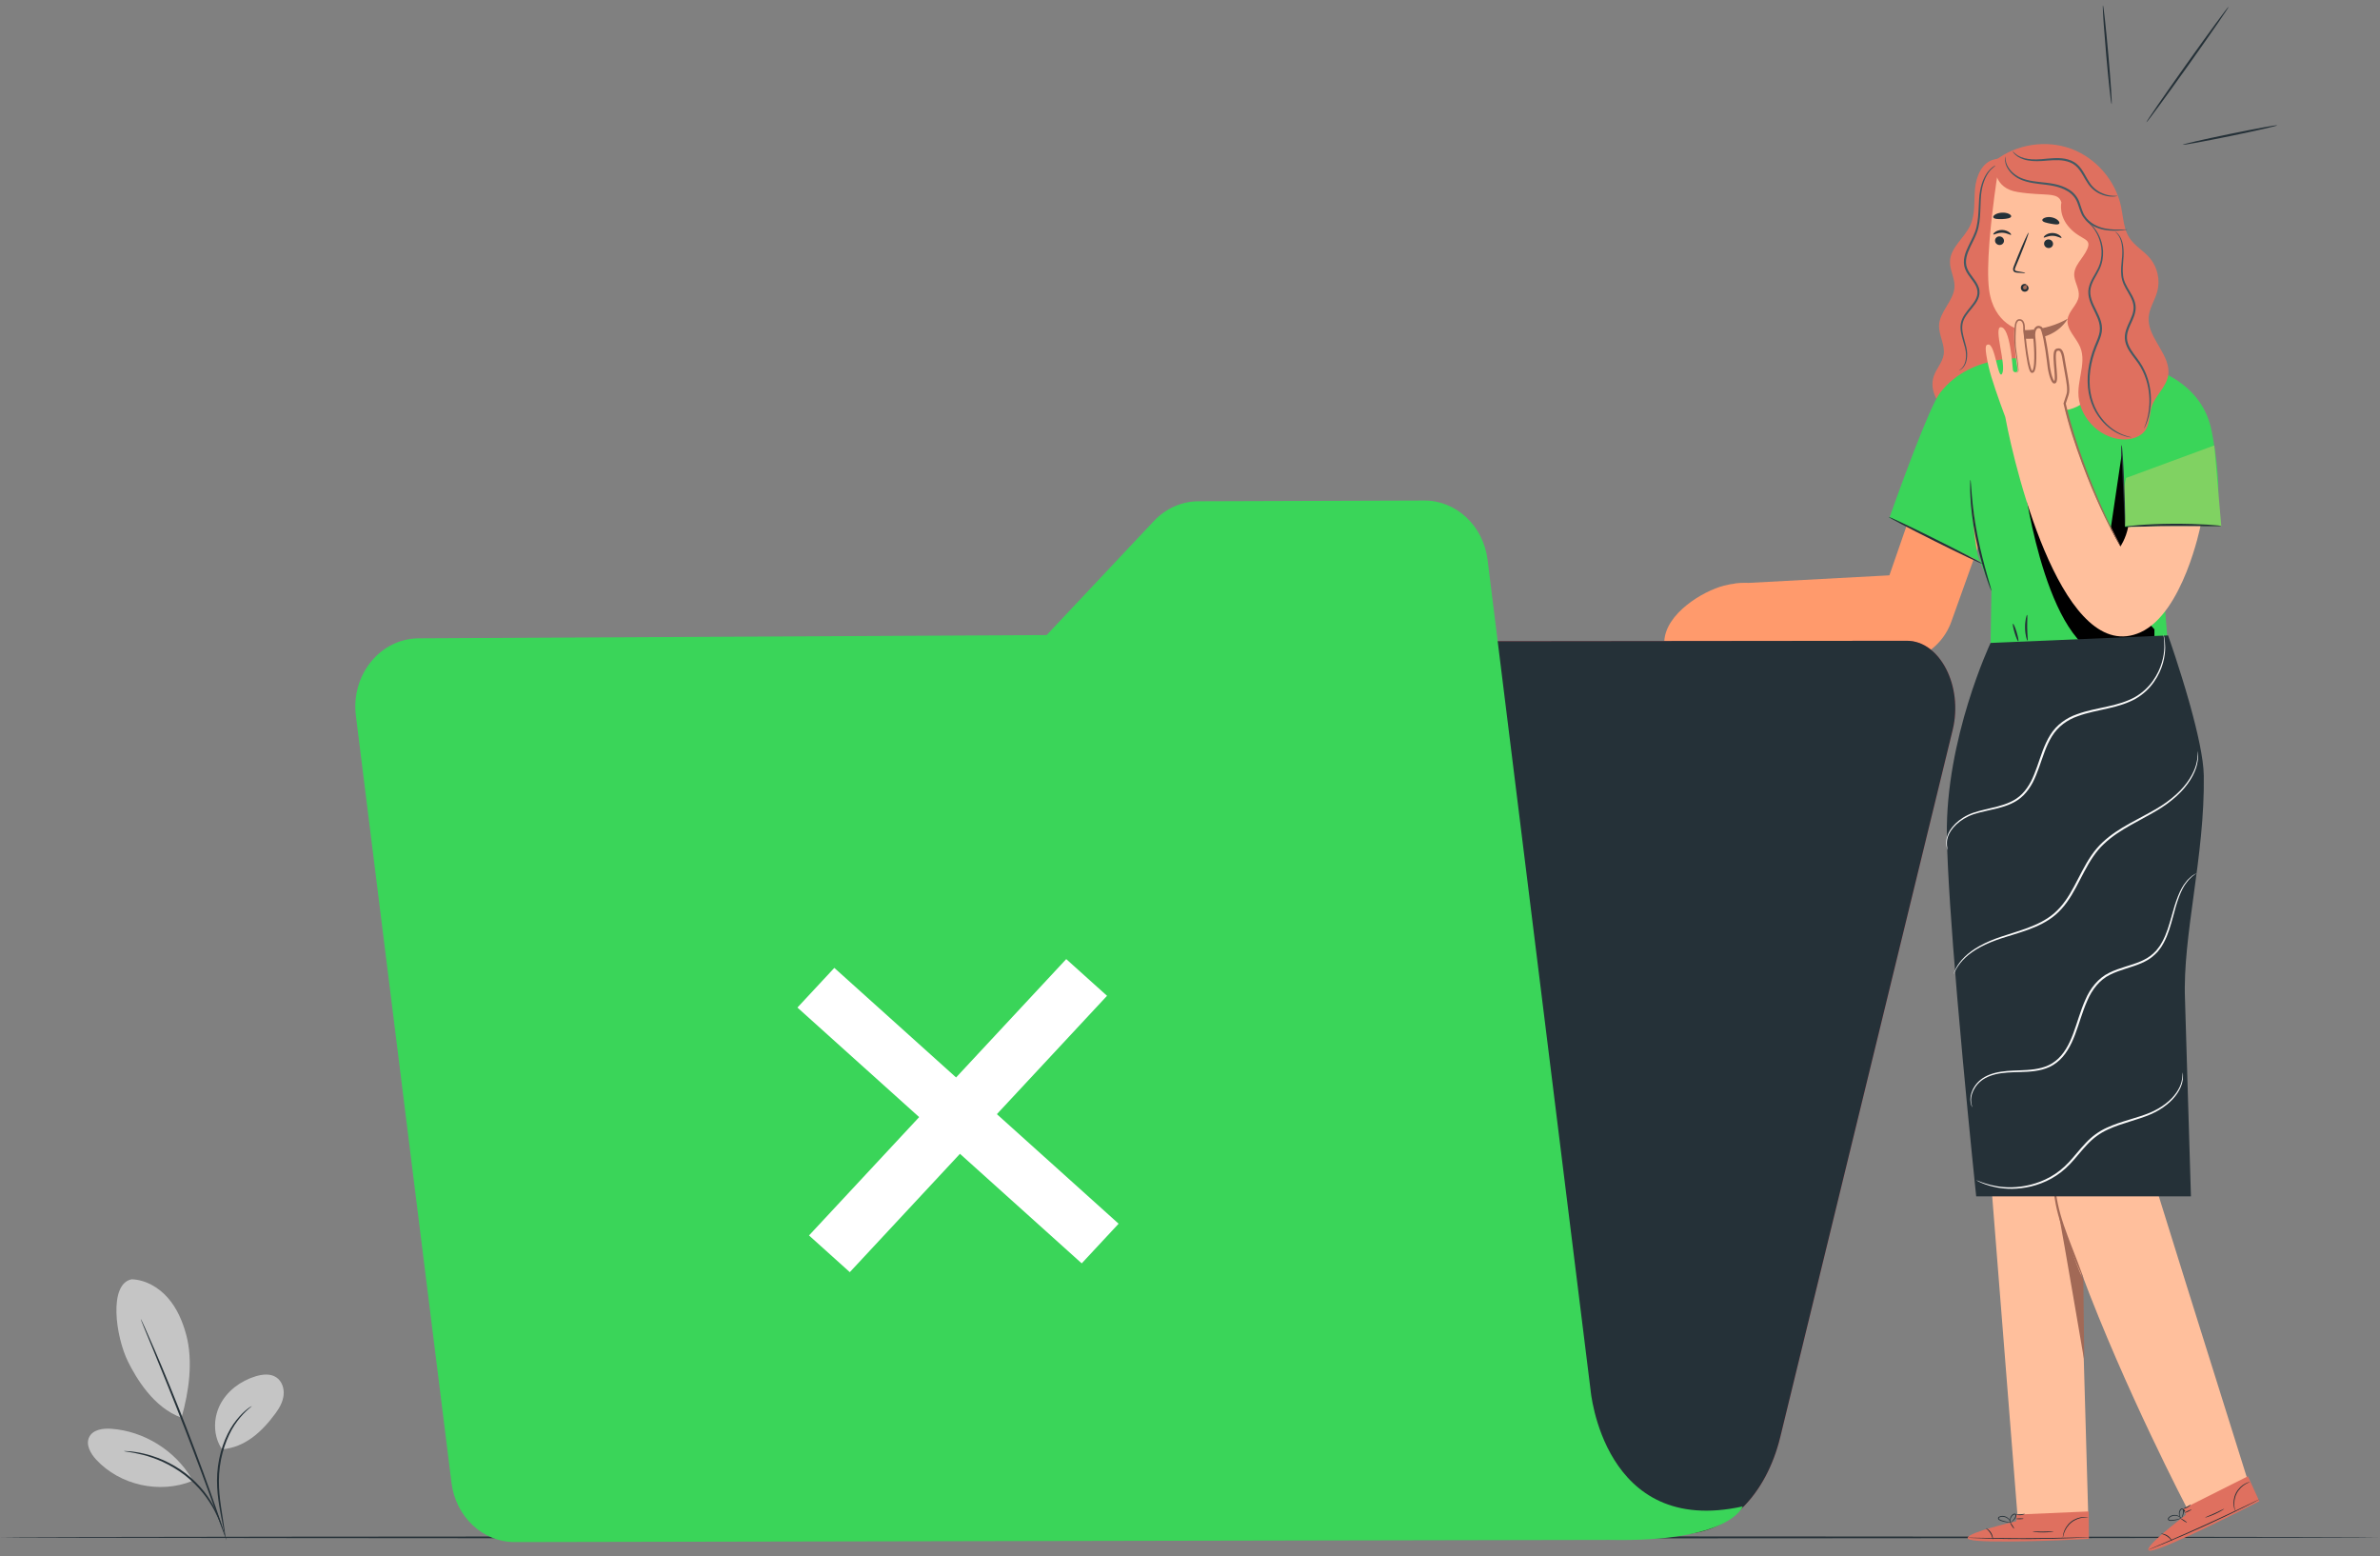 <?xml version="1.0" encoding="UTF-8"?><svg version="1.1" width="358px" height="234px" viewBox="0 0 358.0 234.0" xmlns="http://www.w3.org/2000/svg" xmlns:xlink="http://www.w3.org/1999/xlink"><rect x="0" y="0" width="358.0" height="234.0" fill="#808080" stroke="none"/><defs><clipPath id="i0"><path d="M1440,0 L1440,1014 L0,1014 L0,0 L1440,0 Z"></path></clipPath><clipPath id="i1"><path d="M357.792,0 L357.792,1 L0,1 L0,0 L357.792,0 Z"></path></clipPath><clipPath id="i2"><path d="M178.905,0.339 L181.863,0.339 L196.471,0.34 C197.435,0.34 198.396,0.34 199.354,0.34 L205.078,0.341 C291.46,0.352 357.792,0.419 357.792,0.5 C357.792,0.581 291.46,0.648 205.078,0.659 L199.354,0.66 C198.396,0.66 197.435,0.66 196.471,0.66 L181.863,0.661 C180.879,0.661 179.893,0.661 178.905,0.661 L175.946,0.661 L161.333,0.66 C160.369,0.66 159.408,0.66 158.449,0.66 L152.723,0.659 C66.318,0.648 0,0.581 0,0.5 C0,0.419 66.318,0.352 152.723,0.341 L158.449,0.34 C159.408,0.34 160.369,0.34 161.333,0.34 L175.946,0.339 C176.93,0.339 177.917,0.339 178.905,0.339 Z"></path></clipPath><clipPath id="i3"><path d="M2.291,0 C4.386,0.074 6.353,1.211 7.735,2.788 C9.117,4.365 9.965,6.347 10.507,8.373 C11.555,12.292 10.911,16.916 9.793,20.816 C5.551,19.3 2.934,14.775 1.751,12.397 C-0.118,8.637 -1.215,0.707 2.291,0 Z"></path></clipPath><clipPath id="i4"><path d="M9.214,0.42 C10.056,0.982 10.42,2.085 10.311,3.092 C10.203,4.099 9.692,5.02 9.091,5.834 C7.028,8.627 4.519,10.951 1.059,11.238 C-0.28,9.316 -0.311,6.643 0.747,4.554 C1.805,2.464 3.838,0.957 6.077,0.27 C7.112,-0.048 8.314,-0.182 9.214,0.42 Z"></path></clipPath><clipPath id="i5"><path d="M5.23,0.001 C5.277,0.054 4.239,0.693 3.091,2.224 C1.93,3.729 0.815,6.199 0.435,9.089 C0.04,11.981 0.529,14.627 0.813,16.515 C0.964,17.463 1.087,18.231 1.157,18.765 C1.228,19.298 1.253,19.595 1.234,19.598 C1.213,19.601 1.149,19.311 1.044,18.784 C0.931,18.203 0.784,17.452 0.608,16.55 C0.273,14.672 -0.258,12.002 0.144,9.049 C0.53,6.11 1.7,3.598 2.927,2.097 C3.53,1.338 4.108,0.801 4.536,0.471 C4.743,0.297 4.925,0.19 5.041,0.108 C5.159,0.03 5.224,-0.007 5.23,0.001 Z"></path></clipPath><clipPath id="i6"><path d="M0.001,0 C0.006,-0.002 0.028,0.033 0.065,0.104 L0.131,0.236 C0.144,0.262 0.158,0.291 0.172,0.321 C0.285,0.565 0.43,0.878 0.609,1.266 C0.984,2.088 1.511,3.285 2.15,4.769 C3.428,7.737 5.136,11.862 6.92,16.459 C8.703,21.059 10.222,25.258 11.279,28.311 C11.808,29.838 12.226,31.077 12.503,31.937 C12.632,32.344 12.736,32.673 12.817,32.929 C12.886,33.157 12.917,33.278 12.908,33.282 C12.898,33.285 12.848,33.17 12.761,32.949 C12.667,32.697 12.545,32.374 12.395,31.975 C12.073,31.092 11.628,29.873 11.084,28.381 C9.977,25.346 8.427,21.162 6.646,16.566 C4.863,11.972 3.187,7.837 1.958,4.85 C1.355,3.381 0.861,2.181 0.504,1.311 C0.345,0.915 0.217,0.594 0.117,0.345 C0.032,0.123 -0.008,0.004 0.001,0 Z"></path></clipPath><clipPath id="i7"><path d="M0.194,1.265 C0.753,0.139 2.262,-0.072 3.516,0.019 C8.441,0.376 13.112,3.279 15.614,7.536 L15.66,7.874 C10.805,9.847 4.792,8.505 1.237,4.654 C0.383,3.729 -0.367,2.393 0.194,1.265 Z"></path></clipPath><clipPath id="i8"><path d="M0.785,0.039 C1.038,0.056 1.347,0.079 1.701,0.145 C2.055,0.211 2.466,0.249 2.903,0.371 C3.344,0.479 3.83,0.587 4.333,0.768 C4.846,0.92 5.373,1.14 5.926,1.374 C7.019,1.87 8.179,2.52 9.283,3.364 C10.38,4.219 11.306,5.174 12.059,6.11 C12.421,6.591 12.767,7.046 13.036,7.508 C13.334,7.952 13.555,8.399 13.763,8.802 C13.986,9.198 14.117,9.59 14.263,9.919 C14.41,10.248 14.501,10.544 14.574,10.787 C14.619,10.932 14.658,11.058 14.688,11.163 L14.74,11.346 C14.775,11.474 14.789,11.543 14.779,11.546 C14.716,11.568 14.414,10.484 13.579,8.897 C13.362,8.505 13.133,8.071 12.831,7.639 C12.557,7.189 12.209,6.747 11.847,6.28 C11.095,5.368 10.181,4.437 9.104,3.597 C8.019,2.768 6.885,2.123 5.815,1.621 C5.273,1.384 4.758,1.159 4.255,0.999 C3.763,0.811 3.286,0.693 2.854,0.573 C1.115,0.134 -0.007,0.074 0,0.01 C0.001,-0.01 0.28,0.001 0.785,0.039 Z"></path></clipPath><clipPath id="i9"><path d="M15.084,0 C15.446,9.014 16.001,18.019 16.748,27.009 C16.988,29.893 17.229,32.907 16.126,35.584 C15.127,38.009 13.019,39.951 10.521,40.75 C8.022,41.548 5.179,41.187 2.958,39.791 C0.966,38.537 -0.564,36.086 0.201,33.86 C0.585,32.743 1.492,31.824 1.681,30.658 C1.924,29.16 0.915,27.706 0.996,26.191 C1.045,25.256 1.498,24.422 1.99,23.599 L2.361,22.982 C2.851,22.159 3.29,21.324 3.317,20.388 C3.353,19.105 2.591,17.899 2.634,16.617 C2.704,14.513 4.806,13.104 5.687,11.192 C6.468,9.493 6.231,7.527 6.404,5.665 C6.576,3.803 7.464,1.707 9.286,1.287 Z"></path></clipPath><clipPath id="i10"><path d="M5.886,0.001 C5.907,0.036 5.426,0.183 4.828,0.796 C4.23,1.4 3.631,2.536 3.397,4.048 C3.274,4.8 3.256,5.645 3.225,6.552 C3.193,7.459 3.164,8.444 2.934,9.461 C2.791,10.149 2.498,10.806 2.18,11.461 L1.858,12.116 C1.804,12.226 1.751,12.335 1.699,12.445 C1.233,13.419 0.805,14.561 1.217,15.627 C1.61,16.682 2.609,17.432 2.983,18.571 C3.167,19.138 3.107,19.767 2.868,20.275 C2.64,20.792 2.302,21.215 1.979,21.611 C1.332,22.395 0.683,23.14 0.535,24.007 C0.38,24.87 0.619,25.702 0.814,26.439 C1.022,27.176 1.222,27.869 1.227,28.5 C1.244,29.125 1.139,29.669 0.95,30.071 C0.763,30.475 0.507,30.726 0.315,30.853 C0.179,30.947 0.077,30.988 0.031,31.003 L0.002,31.011 C-0.037,30.975 0.5,30.816 0.835,30.021 C0.997,29.632 1.08,29.109 1.047,28.508 C1.026,27.903 0.819,27.244 0.595,26.501 C0.387,25.765 0.117,24.91 0.271,23.96 C0.428,22.995 1.118,22.203 1.748,21.424 C2.066,21.029 2.384,20.619 2.585,20.152 C2.797,19.691 2.841,19.162 2.682,18.666 C2.362,17.653 1.37,16.909 0.914,15.74 C0.689,15.154 0.686,14.511 0.815,13.932 C0.938,13.346 1.174,12.816 1.413,12.31 C1.898,11.301 2.433,10.375 2.644,9.393 C3.079,7.428 2.876,5.551 3.172,4.01 C3.44,2.466 4.093,1.304 4.739,0.708 C5.054,0.399 5.359,0.235 5.558,0.124 C5.77,0.033 5.882,-0.009 5.886,0.001 Z"></path></clipPath><clipPath id="i11"><path d="M32.813,0 L43.033,4.955 L36.534,23.097 C34.761,28.045 29.212,30.506 24.355,28.498 L0,26.034 L3.89,17.377 L27.219,16.127 L32.813,0 Z"></path></clipPath><clipPath id="i12"><path d="M32.921,0 C32.099,10.114 25.566,49.189 25.894,50.783 C26.068,51.629 30.098,64.58 34.241,77.82 L34.76,79.475 C39.079,93.27 43.353,106.845 43.353,106.845 L34.319,111.315 C34.319,111.315 24.926,93.381 18.371,75.783 L19.425,112.627 L8.795,112.627 L0,1.575 L9.819,1.03 C9.82,0.987 9.82,0.952 9.821,0.925 L9.821,0.869 Z"></path></clipPath><clipPath id="i13"><path d="M0.183,0.861 L0.212,0.965 C1.021,3.806 3.869,11.716 3.982,11.108 C3.982,11.108 4.015,14.001 4.048,16.987 L4.055,17.651 C4.086,20.525 4.115,23.293 4.111,23.452 C4.111,23.452 1.003,5.231 0.193,0.911 L0.183,0.861 Z"></path></clipPath><clipPath id="i14"><path d="M0.085,0 C0.109,0 0.133,0.24 0.154,0.672 C0.173,1.104 0.207,1.729 0.28,2.496 C0.31,2.88 0.365,3.298 0.427,3.746 C0.497,4.192 0.569,4.67 0.681,5.166 C0.888,6.161 1.191,7.238 1.566,8.353 C2.331,10.579 3.145,12.559 3.691,14.008 C3.968,14.732 4.185,15.32 4.327,15.73 C4.469,16.139 4.537,16.37 4.515,16.379 C4.492,16.388 4.381,16.175 4.199,15.781 C3.992,15.311 3.746,14.752 3.46,14.102 C2.855,12.676 2.003,10.711 1.231,8.465 C0.853,7.341 0.555,6.244 0.362,5.23 C0.257,4.725 0.195,4.238 0.137,3.784 C0.086,3.328 0.046,2.903 0.031,2.514 C-0.011,1.737 -0.006,1.107 0.017,0.673 C0.038,0.239 0.061,0 0.085,0 Z"></path></clipPath><clipPath id="i15"><path d="M18.2,0 L18.23,4.118 L17.558,4.163 C14.569,4.338 2.349,4.842 0.349,4.243 C-1.617,3.652 5.294,1.951 6.962,1.556 L7.13,1.516 C7.25,1.488 7.316,1.473 7.316,1.473 L7.311,0.474 L18.2,0 Z"></path></clipPath><clipPath id="i16"><path d="M18.383,0.36 C18.383,0.365 18.319,0.372 18.197,0.381 C18.036,0.391 17.861,0.402 17.662,0.415 C17.127,0.44 16.47,0.471 15.693,0.507 C14.031,0.573 11.732,0.633 9.193,0.645 C6.653,0.656 4.354,0.615 2.691,0.564 C1.914,0.535 1.256,0.51 0.721,0.489 C0.523,0.478 0.347,0.469 0.186,0.46 C0.064,0.452 0,0.445 0,0.441 C0,0.436 0.065,0.434 0.187,0.433 C0.348,0.435 0.524,0.436 0.723,0.438 C1.258,0.447 1.916,0.458 2.693,0.471 C4.023,0.493 5.76,0.513 7.701,0.516 L8.688,0.515 C8.855,0.515 9.023,0.514 9.192,0.514 C11.73,0.502 14.028,0.456 15.69,0.414 C16.467,0.394 17.125,0.378 17.66,0.364 C17.859,0.36 18.035,0.357 18.196,0.354 C18.318,0.354 18.383,0.356 18.383,0.36 Z"></path></clipPath><clipPath id="i17"><path d="M0.787,0.685 C1.105,1.194 1.079,1.701 1.046,1.693 C1.006,1.698 0.973,1.228 0.675,0.754 C0.384,0.276 -0.022,0.037 0.001,0.003 C0.009,-0.029 0.474,0.173 0.787,0.685 Z"></path></clipPath><clipPath id="i18"><path d="M0.212,0.051 C0.242,0.031 0.397,0.216 0.555,0.465 C0.715,0.713 0.819,0.93 0.787,0.95 C0.756,0.97 0.604,0.784 0.445,0.536 C0.285,0.287 0.181,0.07 0.212,0.051 Z"></path></clipPath><clipPath id="i19"><path d=""></path></clipPath><clipPath id="i20"><path d="M1.132,0.491 C1.132,0.527 0.88,0.56 0.567,0.566 C0.254,0.571 0.001,0.544 0,0.508 C0,0.472 0.252,0.44 0.565,0.434 C0.878,0.429 1.131,0.456 1.132,0.491 Z"></path></clipPath><clipPath id="i21"><path d="M1.282,0.409 C1.294,0.441 1.019,0.567 0.652,0.595 C0.285,0.625 -0.007,0.544 0,0.51 C0.006,0.473 0.293,0.493 0.641,0.464 C0.99,0.438 1.27,0.373 1.282,0.409 Z"></path></clipPath><clipPath id="i22"><path d="M1.854,0.94 L1.843,0.914 C1.798,0.814 1.729,0.692 1.621,0.565 C1.487,0.409 1.285,0.257 1.025,0.181 C0.779,0.109 0.429,0.091 0.195,0.241 C0.085,0.323 0.129,0.453 0.252,0.526 C0.367,0.599 0.515,0.644 0.644,0.691 C0.908,0.781 1.153,0.839 1.361,0.875 C1.547,0.907 1.702,0.925 1.818,0.937 L1.854,0.94 Z M1.875,0.991 L1.815,0.993 C1.698,0.995 1.539,0.989 1.348,0.967 C1.133,0.942 0.88,0.892 0.606,0.806 C0.47,0.759 0.328,0.723 0.181,0.633 C0.112,0.587 0.036,0.523 0.008,0.418 C-0.021,0.313 0.034,0.196 0.113,0.139 C0.777,-0.208 1.445,0.164 1.693,0.507 C1.802,0.647 1.864,0.784 1.9,0.893 L1.914,0.946 L1.96,0.951 C2.014,0.957 2.044,0.961 2.044,0.969 C2.044,0.974 2.015,0.981 1.959,0.986 L1.925,0.988 L1.935,1.035 C1.949,1.113 1.946,1.157 1.94,1.158 C1.93,1.161 1.921,1.118 1.895,1.045 L1.875,0.991 Z"></path></clipPath><clipPath id="i23"><path d="M0.776,0 C0.938,0.02 1.017,0.203 0.992,0.32 C0.98,0.442 0.926,0.547 0.875,0.632 C0.772,0.806 0.656,0.947 0.548,1.054 C0.33,1.268 0.158,1.35 0.15,1.337 C0.138,1.321 0.289,1.212 0.48,0.991 C0.575,0.88 0.678,0.74 0.77,0.572 C0.865,0.425 0.929,0.16 0.754,0.129 C0.58,0.113 0.403,0.287 0.297,0.426 C0.188,0.577 0.128,0.74 0.102,0.88 C0.05,1.163 0.115,1.344 0.092,1.349 C0.082,1.357 -0.021,1.179 0.01,0.866 C0.026,0.712 0.082,0.53 0.198,0.357 C0.321,0.202 0.478,-0.012 0.776,0 Z"></path></clipPath><clipPath id="i24"><path d="M3.627,0.023 C3.766,0.042 3.841,0.063 3.84,0.071 C3.838,0.095 3.53,0.043 3.04,0.102 C2.555,0.158 1.881,0.359 1.297,0.828 C0.712,1.298 0.37,1.913 0.211,2.374 C0.047,2.839 0.032,3.151 0.008,3.148 C-0,3.148 -0.004,3.07 0.007,2.93 C0.018,2.789 0.05,2.587 0.123,2.345 C0.263,1.864 0.605,1.216 1.214,0.726 C1.824,0.237 2.531,0.043 3.031,0.01 C3.283,-0.009 3.488,0.003 3.627,0.023 Z"></path></clipPath><clipPath id="i25"><path d="M3.166,0.431 C3.171,0.465 2.464,0.578 1.584,0.582 C0.703,0.588 -0.004,0.482 0,0.448 C0.003,0.415 0.535,0.445 1.244,0.45 L1.583,0.45 C2.455,0.447 3.162,0.393 3.166,0.431 Z"></path></clipPath><clipPath id="i26"><path d="M16.701,0 L16.701,11.194 L0,11.194 L0,0 L16.701,0 Z"></path></clipPath><clipPath id="i27"><path d="M14.987,0 L16.701,3.745 L16.107,4.061 C14.955,4.662 12.242,6.031 9.371,7.411 L8.62,7.77 C5.104,9.445 1.534,11.039 0.44,11.183 C-1.87,11.486 5.661,5.802 5.661,5.802 L5.248,4.893 L14.987,0 Z"></path></clipPath><clipPath id="i28"><path d="M16.737,0 C16.739,0.004 16.683,0.037 16.576,0.095 C16.434,0.17 16.278,0.253 16.102,0.346 C15.624,0.587 15.037,0.885 14.344,1.236 C12.854,1.977 10.782,2.974 8.47,4.024 C6.157,5.074 4.043,5.979 2.505,6.614 C1.785,6.905 1.174,7.152 0.678,7.352 C0.492,7.424 0.328,7.487 0.178,7.545 C0.063,7.587 0.002,7.608 0,7.603 C-0.002,7.599 0.056,7.571 0.168,7.52 C0.315,7.456 0.476,7.385 0.658,7.305 C0.799,7.245 0.948,7.181 1.107,7.113 L1.611,6.897 C1.877,6.783 2.163,6.66 2.469,6.528 C3.997,5.872 6.104,4.954 8.416,3.905 C10.726,2.855 12.803,1.872 14.303,1.152 C15.003,0.816 15.597,0.531 16.079,0.3 C16.259,0.215 16.418,0.14 16.564,0.072 C16.675,0.021 16.735,-0.004 16.737,0 Z"></path></clipPath><clipPath id="i29"><path d="M0.997,0.315 C1.496,0.649 1.679,1.122 1.646,1.128 C1.612,1.149 1.389,0.734 0.923,0.424 C0.462,0.106 -0.006,0.054 5.70845643e-05,0.014 C-0.006,-0.018 0.501,-0.024 0.997,0.315 Z"></path></clipPath><clipPath id="i30"><path d="M0.536,0.446 C0.783,0.607 0.967,0.762 0.947,0.792 C0.927,0.823 0.711,0.717 0.464,0.554 C0.218,0.394 0.034,0.237 0.054,0.207 C0.073,0.177 0.289,0.283 0.536,0.446 Z"></path></clipPath><clipPath id="i31"><path d="M1.027,0.261 C1.042,0.293 0.825,0.427 0.542,0.559 C0.259,0.692 0.017,0.772 0.001,0.74 C-0.014,0.707 0.203,0.573 0.486,0.441 C0.77,0.308 1.012,0.228 1.027,0.261 Z"></path></clipPath><clipPath id="i32"><path d="M1.128,0.188 C1.152,0.212 0.953,0.44 0.629,0.616 C0.307,0.793 0.008,0.839 0,0.805 C-0.01,0.769 0.26,0.67 0.566,0.5 C0.874,0.334 1.103,0.16 1.128,0.188 Z"></path></clipPath><clipPath id="i33"><path d="M1.627,0.204 C1.784,0.287 1.897,0.387 1.974,0.472 L2.009,0.514 L1.952,0.533 L1.987,0.567 L1.992,0.571 L1.938,0.598 C1.832,0.648 1.684,0.708 1.501,0.766 C1.295,0.831 1.043,0.889 0.759,0.923 C0.615,0.935 0.471,0.96 0.3,0.939 C0.218,0.925 0.122,0.898 0.054,0.813 C-0.015,0.73 -0.013,0.6 0.035,0.516 C0.499,-0.073 1.26,-0.007 1.627,0.204 Z M0.885,0.181 C0.631,0.216 0.304,0.343 0.152,0.575 C0.085,0.695 0.178,0.796 0.321,0.812 C0.455,0.832 0.609,0.812 0.746,0.802 C1.023,0.776 1.271,0.729 1.476,0.676 C1.658,0.629 1.807,0.582 1.917,0.545 L1.952,0.533 L1.931,0.515 C1.849,0.442 1.737,0.359 1.586,0.287 C1.4,0.2 1.153,0.144 0.885,0.181 Z"></path></clipPath><clipPath id="i34"><path d="M0.969,0.387 C1.008,0.503 0.786,0.443 0.775,0.541 C0.752,0.742 0.704,0.919 0.649,1.06 C0.538,1.345 0.415,1.49 0.403,1.482 C0.384,1.471 0.477,1.311 0.561,1.031 C0.603,0.891 0.639,0.721 0.654,0.53 C0.68,0.356 0.631,0.089 0.459,0.132 C0.293,0.189 0.203,0.42 0.163,0.59 C0.126,0.773 0.137,0.946 0.171,1.084 C0.239,1.364 0.373,1.502 0.354,1.516 C0.348,1.527 0.181,1.407 0.081,1.109 C0.033,0.962 0.009,0.773 0.044,0.567 C0.093,0.376 0.149,0.117 0.426,0.005 C0.581,-0.043 0.944,0.27 0.969,0.387 Z"></path></clipPath><clipPath id="i35"><path d="M2.487,0.002 C2.495,0.025 2.192,0.103 1.77,0.358 C1.351,0.607 0.818,1.067 0.477,1.735 C0.136,2.403 0.076,3.104 0.12,3.59 C0.161,4.081 0.275,4.372 0.252,4.379 C0.244,4.382 0.208,4.312 0.161,4.18 C0.114,4.048 0.061,3.85 0.027,3.599 C-0.042,3.103 0.005,2.372 0.36,1.675 C0.716,0.979 1.281,0.513 1.724,0.278 C1.946,0.157 2.138,0.084 2.273,0.045 C2.408,0.006 2.485,-0.006 2.487,0.002 Z"></path></clipPath><clipPath id="i36"><path d="M2.881,0.002 C2.899,0.031 2.301,0.424 1.499,0.787 C0.699,1.154 0.01,1.347 0,1.314 C-0.012,1.278 0.652,1.031 1.445,0.668 C2.239,0.308 2.862,-0.031 2.881,0.002 Z"></path></clipPath><clipPath id="i37"><path d="M32.624,0 C32.624,0 36.986,0.275 41.154,2.226 L41.439,2.3 L41.438,2.359 C44.715,3.958 47.637,6.649 48.479,11.036 C49.851,18.192 49.419,21.453 49.419,21.453 L40.106,21.287 L41.919,43.41 L15.169,45.976 L15.346,35.059 C15.346,35.059 14.937,33.971 14.491,32.797 L14.332,32.38 C14.094,31.755 13.857,31.138 13.677,30.679 L13.671,30.664 L0,24.08 C0,24.08 1.677,19.303 3.514,14.527 L3.784,13.828 C5.272,9.993 6.816,6.309 7.624,5.268 C12.458,-0.958 21.191,0.132 21.191,0.132 Z M13.518,30.277 C13.548,30.352 13.582,30.438 13.619,30.531 L13.671,30.664 L13.723,30.689 L12.416,21.596 L12.418,21.625 C12.44,22.165 12.713,28.279 13.518,30.277 Z"></path></clipPath><clipPath id="i38"><path d="M14.956,0 L16.009,12.121 L0,12.121 L1.697,4.891 L14.956,0 Z"></path></clipPath><clipPath id="i39"><path d="M7.247,0.255 C9.253,0.247 11.068,0.311 12.38,0.388 C13.692,0.466 14.501,0.551 14.499,0.598 C14.497,0.648 13.684,0.651 12.372,0.638 C11.362,0.628 10.057,0.611 8.599,0.607 L7.706,0.606 L7.248,0.608 C5.248,0.618 3.438,0.665 2.127,0.706 C1.399,0.727 0.824,0.744 0.457,0.746 L0.261,0.745 C0.092,0.742 0.001,0.734 0,0.717 C-0.004,0.671 0.802,0.56 2.113,0.456 C3.424,0.352 5.24,0.265 7.247,0.255 Z"></path></clipPath><clipPath id="i40"><path d="M0.257,0 C0.306,-0.002 0.377,0.697 0.453,1.829 C0.529,2.961 0.609,4.526 0.676,6.255 C0.744,7.984 0.785,9.55 0.797,10.685 C0.798,10.827 0.8,10.962 0.8,11.089 L0.801,11.45 C0.798,12.126 0.78,12.522 0.743,12.523 C0.695,12.525 0.623,11.826 0.547,10.694 C0.471,9.562 0.391,7.998 0.324,6.268 C0.257,4.539 0.216,2.973 0.203,1.839 C0.202,1.697 0.2,1.562 0.2,1.434 L0.199,1.074 C0.202,0.397 0.22,0.002 0.257,0 Z"></path></clipPath><clipPath id="i41"><path d="M0,0 L19.512,21.457 L19.512,22.636 C18.129,25.493 13.963,25.671 13.587,25.681 L13.56,25.682 C3.558,26.381 0,0 0,0 Z"></path></clipPath><clipPath id="i42"><path d="M1.915,0 L2.417,10.744 L3.28,10.764 L1.24,15.202 L0,12.933 L1.915,0 Z"></path></clipPath><clipPath id="i43"><path d="M0.05,0 C0.101,0 0.136,0.955 0.269,2.492 C0.4,4.028 0.659,6.143 1.116,8.45 C1.576,10.756 2.128,12.816 2.549,14.3 C2.746,14.989 2.913,15.576 3.051,16.059 C3.168,16.475 3.223,16.709 3.202,16.716 C3.181,16.723 3.086,16.503 2.932,16.098 C2.776,15.694 2.57,15.103 2.331,14.367 C1.853,12.894 1.262,10.834 0.8,8.513 C0.34,6.191 0.114,4.055 0.041,2.507 C0.004,1.733 -0.008,1.106 0.004,0.673 C0.012,0.24 0.028,0.001 0.05,0 Z"></path></clipPath><clipPath id="i44"><path d="M0.102,0.001 C0.187,-0.025 0.435,0.544 0.655,1.272 C0.875,2 0.984,2.611 0.899,2.637 C0.814,2.663 0.566,2.094 0.346,1.366 C0.126,0.638 0.016,0.027 0.102,0.001 Z"></path></clipPath><clipPath id="i45"><path d="M0.61,0 C0.702,0.017 0.605,0.877 0.624,1.934 C0.636,2.991 0.758,3.847 0.667,3.867 C0.585,3.888 0.315,3.034 0.301,1.939 C0.282,0.843 0.527,-0.019 0.61,0 Z"></path></clipPath><clipPath id="i46"><path d="M7.132,3.387 C11.031,5.335 14.16,6.979 14.12,7.059 C14.08,7.139 10.887,5.624 6.988,3.676 C3.088,1.727 -0.04,0.083 0,0.003 C0.04,-0.077 3.232,1.438 7.132,3.387 Z"></path></clipPath><clipPath id="i47"><path d="M17.348,5.454 L16.349,30.909 C16.236,33.794 13.723,36.011 10.661,35.976 L10.436,35.969 C7.241,35.819 4.709,33.278 4.777,30.291 C4.783,30.023 4.789,29.753 4.794,29.484 L4.805,28.948 C4.845,26.725 4.861,24.67 4.865,24.046 L4.866,23.925 C4.866,23.909 4.866,23.896 4.866,23.886 L4.866,23.854 C4.866,23.854 0.845,23.079 0.144,17.788 C-0.089,16.03 -0.013,13.446 0.184,10.826 L0.238,10.142 C0.624,5.471 1.345,0.902 1.345,0.902 C7.219,-1.318 13.323,0.694 17.348,5.454 Z"></path></clipPath><clipPath id="i48"><path d="M0.614,0.001 L0.714,0.002 C1.085,0.032 1.369,0.345 1.347,0.701 C1.326,1.058 1.006,1.322 0.635,1.293 C0.263,1.263 -0.021,0.951 0.001,0.594 C0.023,0.237 0.342,-0.027 0.714,0.002 Z"></path></clipPath><clipPath id="i49"><path d="M1.339,0.128 C1.792,0.137 2.179,0.311 2.403,0.486 C2.631,0.661 2.712,0.822 2.672,0.86 C2.591,0.948 2.067,0.56 1.34,0.549 C0.613,0.529 0.092,0.894 0.01,0.804 C-0.03,0.763 0.05,0.606 0.278,0.44 C0.501,0.275 0.886,0.118 1.339,0.128 Z"></path></clipPath><clipPath id="i50"><path d="M0.614,0.001 L0.714,0.002 C1.085,0.032 1.369,0.345 1.347,0.701 C1.325,1.058 1.006,1.322 0.635,1.293 C0.263,1.263 -0.021,0.951 0.001,0.594 C0.023,0.238 0.342,-0.027 0.714,0.002 Z"></path></clipPath><clipPath id="i51"><path d="M1.34,0.127 C1.793,0.136 2.179,0.31 2.403,0.485 C2.632,0.66 2.712,0.821 2.673,0.86 C2.591,0.947 2.067,0.559 1.341,0.548 C0.614,0.528 0.092,0.893 0.01,0.803 C-0.03,0.763 0.05,0.605 0.278,0.439 C0.501,0.274 0.887,0.117 1.34,0.127 Z"></path></clipPath><clipPath id="i52"><path d="M2.328,0 C2.408,0.032 1.814,1.673 0.999,3.667 C0.795,4.155 0.6,4.621 0.413,5.066 C0.318,5.28 0.235,5.478 0.275,5.614 C0.303,5.741 0.478,5.782 0.663,5.806 C1.393,5.919 1.843,6.009 1.839,6.05 C1.835,6.091 1.378,6.076 0.642,6.017 C0.55,6.01 0.446,6.005 0.328,5.965 C0.209,5.93 0.076,5.826 0.029,5.686 C-0.058,5.405 0.069,5.169 0.144,4.96 C0.323,4.511 0.511,4.043 0.707,3.551 C1.522,1.557 2.247,-0.032 2.328,0 Z"></path></clipPath><clipPath id="i53"><path d="M7.105,0 C7.105,0 5.3,3.575 0.039,2.946 L0,1.7 C0,1.7 3.539,2.02 7.105,0 Z"></path></clipPath><clipPath id="i54"><path d="M1.409,0.04 C2.236,0.197 2.701,0.761 2.55,0.976 C2.401,1.203 1.848,1.103 1.228,0.991 C0.611,0.867 0.059,0.757 0.004,0.49 C-0.057,0.235 0.583,-0.119 1.409,0.04 Z"></path></clipPath><clipPath id="i55"><path d="M2.702,0.585 C2.646,0.85 2.054,0.947 1.371,0.982 C0.687,1.009 0.089,0.968 0.008,0.709 C-0.073,0.458 0.504,0.051 1.326,0.014 C2.148,-0.025 2.76,0.328 2.702,0.585 Z"></path></clipPath><clipPath id="i56"><path d="M0.386,0.105 C0.568,0.052 0.78,0.144 0.867,0.312 C0.954,0.48 0.906,0.707 0.758,0.824 C0.61,0.943 0.378,0.939 0.234,0.817 C0.089,0.695 0.047,0.468 0.138,0.302 C0.215,0.163 0.388,0.075 0.541,0.118 Z"></path></clipPath><clipPath id="i57"><path d="M0.419,0.016 C0.737,-0.054 0.886,0.125 0.853,0.154 C0.83,0.199 0.677,0.153 0.505,0.25 C0.421,0.298 0.351,0.376 0.338,0.479 C0.32,0.584 0.365,0.719 0.45,0.78 C0.531,0.842 0.674,0.842 0.764,0.793 C0.856,0.748 0.901,0.66 0.912,0.565 C0.933,0.372 0.821,0.259 0.849,0.218 C0.855,0.173 1.097,0.225 1.161,0.551 C1.192,0.7 1.136,0.938 0.937,1.068 C0.753,1.194 0.473,1.228 0.24,1.064 C0.016,0.892 -0.037,0.617 0.022,0.405 C0.08,0.18 0.272,0.048 0.419,0.016 Z"></path></clipPath><clipPath id="i58"><path d="M0.082,2.44 C3.25,0.002 7.69,-0.675 11.44,0.709 C15.19,2.092 18.127,5.489 18.954,9.4 C19.021,9.721 19.077,10.047 19.129,10.375 L19.234,11.031 C19.41,12.124 19.623,13.202 20.223,14.117 C21.016,15.327 22.367,16.055 23.298,17.162 C24.444,18.525 24.87,20.459 24.405,22.177 C24.286,22.614 24.114,23.036 23.933,23.456 L23.662,24.084 C23.395,24.713 23.16,25.347 23.107,26.025 C22.999,27.398 23.647,28.662 24.365,29.907 L24.7,30.48 C25.536,31.913 26.327,33.339 26.024,34.9 C25.69,36.612 24.109,37.826 23.569,39.484 C23.206,40.598 23.327,41.872 22.722,42.875 C21.988,44.09 20.395,44.517 18.98,44.401 C15.482,44.113 12.497,40.834 12.538,37.325 C12.546,36.628 12.656,35.922 12.78,35.218 L12.888,34.616 C13.139,33.212 13.347,31.827 12.811,30.539 C12.206,29.087 10.692,27.877 10.921,26.32 C11.108,25.051 12.431,24.169 12.59,22.896 C12.716,21.882 12.066,20.938 11.93,19.926 C11.717,18.358 13.247,17.239 13.874,15.786 C14.6,14.104 12.971,14.496 11.237,12.621 C9.504,10.746 9.982,8.783 9.982,8.783 C9.509,7.102 7.566,7.89 3.373,7.207 C-0.149,6.634 -0.077,3.66 0.037,2.723 L0.061,2.555 C0.073,2.481 0.082,2.44 0.082,2.44 Z"></path></clipPath><clipPath id="i59"><path d="M0.001,0 C0.001,0 0.493,0.232 1.149,0.944 C1.779,1.654 2.555,2.919 2.664,4.671 C2.701,5.535 2.569,6.513 2.116,7.438 C1.688,8.357 1.004,9.227 0.792,10.296 C0.575,11.372 1.084,12.481 1.636,13.56 C1.906,14.11 2.192,14.679 2.367,15.312 C2.541,15.941 2.566,16.65 2.375,17.298 C2.199,17.948 1.908,18.531 1.681,19.113 C1.45,19.696 1.25,20.282 1.096,20.868 C0.786,22.041 0.622,23.209 0.641,24.322 C0.648,26.556 1.414,28.509 2.465,29.821 C3.494,31.165 4.711,31.89 5.576,32.247 C6.453,32.602 6.987,32.656 6.979,32.692 C6.977,32.703 6.846,32.689 6.596,32.652 C6.347,32.613 5.981,32.531 5.53,32.364 C4.635,32.037 3.366,31.324 2.286,29.963 C1.749,29.288 1.246,28.47 0.907,27.508 C0.56,26.551 0.361,25.468 0.343,24.326 C0.317,23.184 0.478,21.986 0.79,20.787 C0.946,20.187 1.148,19.589 1.383,18.995 C1.615,18.398 1.9,17.823 2.063,17.214 C2.24,16.608 2.216,15.988 2.057,15.396 C1.928,14.923 1.726,14.473 1.513,14.03 L1.353,13.7 C1.083,13.151 0.808,12.603 0.63,12.02 C0.45,11.443 0.383,10.82 0.5,10.239 C0.747,9.072 1.456,8.208 1.875,7.321 C2.318,6.443 2.456,5.515 2.436,4.681 C2.361,2.993 1.641,1.745 1.054,1.025 C0.441,0.305 -0.023,0.031 0.001,0 Z"></path></clipPath><clipPath id="i60"><path d="M0.06,0 C0.07,0 0.072,0.021 0.072,0.062 L0.072,0.169 C0.073,0.323 0.084,0.576 0.179,0.907 C0.329,1.467 0.795,2.233 1.667,2.82 C2.527,3.429 3.786,3.695 5.183,3.836 C6.566,3.992 8.218,4.079 9.67,4.996 C10.387,5.443 10.942,6.145 11.202,6.895 C11.478,7.632 11.632,8.358 12.003,8.928 C12.758,10.081 14.008,10.609 15.017,10.819 C16.052,11.028 16.924,10.996 17.518,10.985 C18.115,10.966 18.447,10.949 18.449,10.973 C18.451,10.994 18.124,11.053 17.526,11.111 C16.929,11.16 16.049,11.229 14.973,11.043 C13.923,10.852 12.594,10.335 11.753,9.089 C11.516,8.732 11.361,8.332 11.222,7.924 L11.016,7.311 C10.981,7.21 10.945,7.109 10.907,7.009 C10.654,6.302 10.165,5.691 9.495,5.267 C8.139,4.407 6.544,4.302 5.149,4.132 C3.746,3.974 2.429,3.676 1.536,3.007 C0.637,2.367 0.176,1.536 0.058,0.937 C-0.01,0.638 -0.005,0.397 0.009,0.238 C0.032,0.079 0.049,-0.002 0.06,0 Z"></path></clipPath><clipPath id="i61"><path d="M0.002,0.001 C0.007,-0.003 0.016,0.003 0.032,0.017 L0.096,0.081 C0.179,0.167 0.32,0.313 0.538,0.481 C0.899,0.761 1.508,1.059 2.325,1.173 C3.141,1.303 4.123,1.251 5.225,1.127 C6.317,1.04 7.605,0.903 8.853,1.433 C9.471,1.695 9.975,2.159 10.333,2.662 C10.698,3.165 10.959,3.689 11.235,4.164 C11.508,4.638 11.789,5.072 12.128,5.406 C12.463,5.745 12.831,6.006 13.194,6.193 C13.92,6.571 14.593,6.687 15.051,6.712 C15.153,6.718 15.245,6.721 15.327,6.722 L15.54,6.722 C15.691,6.72 15.771,6.716 15.774,6.731 C15.777,6.747 15.524,6.826 15.048,6.838 C14.576,6.851 13.869,6.767 13.091,6.397 C12.703,6.213 12.306,5.949 11.94,5.597 C11.568,5.246 11.263,4.792 10.978,4.314 C10.419,3.371 9.881,2.209 8.723,1.728 C7.587,1.241 6.337,1.349 5.25,1.423 C4.153,1.531 3.126,1.563 2.287,1.398 C1.443,1.251 0.809,0.901 0.458,0.578 C0.281,0.418 0.16,0.275 0.094,0.169 C0.024,0.065 -0.007,0.008 0.002,0.001 Z"></path></clipPath><clipPath id="i62"><path d="M0.002,0.001 C0.006,-0.003 0.031,0.009 0.077,0.037 C0.123,0.067 0.196,0.106 0.275,0.178 C0.441,0.313 0.661,0.552 0.847,0.917 C1.239,1.64 1.407,2.856 1.255,4.284 C1.205,4.997 1.121,5.779 1.223,6.595 C1.305,7.419 1.73,8.196 2.228,9.002 C2.469,9.41 2.723,9.836 2.902,10.319 C3.086,10.798 3.169,11.346 3.089,11.884 C2.938,12.968 2.299,13.885 1.979,14.892 C1.813,15.395 1.76,15.912 1.85,16.41 C1.944,16.906 2.162,17.37 2.427,17.797 C2.959,18.654 3.652,19.391 4.119,20.241 C5.071,21.924 5.391,23.677 5.412,25.117 C5.423,26.567 5.157,27.724 4.89,28.482 C4.751,28.861 4.634,29.151 4.533,29.338 C4.44,29.528 4.386,29.625 4.376,29.62 C4.344,29.606 4.542,29.207 4.77,28.444 C4.998,27.684 5.223,26.541 5.183,25.122 C5.135,23.713 4.796,22.009 3.862,20.39 C3.409,19.579 2.72,18.855 2.159,17.964 C1.88,17.519 1.64,17.02 1.535,16.468 C1.431,15.915 1.494,15.328 1.672,14.795 C2.019,13.725 2.642,12.824 2.776,11.841 C2.942,10.854 2.443,9.954 1.972,9.154 C1.733,8.746 1.494,8.343 1.308,7.922 C1.122,7.5 1.005,7.057 0.957,6.628 C0.863,5.766 0.964,4.975 1.028,4.265 C1.207,2.849 1.075,1.686 0.734,0.971 C0.403,0.248 -0.029,0.031 0.002,0.001 Z"></path></clipPath><clipPath id="i63"><path d="M33.279,0 L33.289,0.027 C33.427,0.418 35.015,4.925 36.427,9.909 L36.622,10.607 C37.691,14.46 38.612,18.494 38.651,21.064 C38.834,33.173 35.433,45.13 35.825,54.736 L36.718,84.358 L4.419,84.358 C4.419,84.358 4.377,83.962 4.302,83.236 L4.253,82.76 C3.819,78.563 2.617,66.724 1.6,54.834 L1.477,53.378 C0.722,44.407 0.095,35.582 0.006,30.173 C-0.234,15.553 6.579,1.129 6.579,1.129 L33.279,0 Z"></path></clipPath><clipPath id="i64"><path d="M34.069,0.001 C34.074,0.011 33.923,0.125 33.633,0.331 C33.559,0.384 33.478,0.441 33.39,0.503 C33.307,0.574 33.225,0.663 33.131,0.753 C32.944,0.933 32.725,1.137 32.537,1.418 C31.674,2.474 31.046,4.361 30.448,6.714 C30.118,7.883 29.785,9.194 29.096,10.478 C28.912,10.791 28.746,11.124 28.503,11.415 C28.387,11.564 28.282,11.724 28.155,11.866 L27.743,12.277 C27.186,12.826 26.48,13.239 25.735,13.565 C24.241,14.221 22.553,14.531 21.012,15.304 C19.461,16.06 18.298,17.524 17.586,19.211 C16.834,20.89 16.378,22.653 15.751,24.299 C15.135,25.932 14.296,27.522 12.963,28.526 C11.642,29.566 10.009,29.804 8.594,29.895 C7.156,29.979 5.825,29.938 4.631,30.118 C3.442,30.283 2.388,30.66 1.643,31.246 C0.895,31.834 0.459,32.571 0.254,33.202 C0.041,33.84 0.08,34.378 0.15,34.721 C0.219,35.069 0.317,35.236 0.295,35.245 C0.295,35.245 0.179,35.088 0.087,34.736 C-0.006,34.39 -0.067,33.832 0.134,33.165 C0.328,32.505 0.762,31.732 1.53,31.105 C2.301,30.478 3.384,30.076 4.597,29.893 C5.813,29.694 7.159,29.723 8.576,29.628 C9.977,29.527 11.54,29.281 12.783,28.289 C14.041,27.332 14.85,25.803 15.455,24.187 C16.071,22.56 16.524,20.794 17.291,19.078 C18.011,17.362 19.244,15.804 20.869,15.023 C22.472,14.227 24.16,13.926 25.617,13.292 C26.343,12.978 27.017,12.588 27.55,12.069 L27.945,11.681 C28.068,11.545 28.17,11.392 28.282,11.251 C28.517,10.974 28.679,10.652 28.861,10.351 C29.54,9.112 29.886,7.815 30.228,6.653 C30.852,4.312 31.525,2.395 32.438,1.341 C32.638,1.06 32.869,0.858 33.067,0.682 C33.165,0.594 33.252,0.507 33.34,0.44 C33.432,0.381 33.517,0.327 33.596,0.278 C33.902,0.086 34.064,-0.009 34.069,0.001 Z"></path></clipPath><clipPath id="i65"><path d="M36.783,0 C36.794,-0.001 36.806,0.181 36.817,0.53 C36.823,0.878 36.781,1.395 36.632,2.044 C36.322,3.334 35.38,5.105 33.616,6.708 C32.744,7.513 31.692,8.291 30.489,8.991 C29.293,9.702 27.973,10.377 26.621,11.141 C25.273,11.907 23.884,12.774 22.663,13.924 C21.427,15.06 20.5,16.554 19.666,18.136 C18.823,19.716 18.077,21.324 17.067,22.716 C16.565,23.411 15.999,24.046 15.372,24.59 C14.742,25.129 14.054,25.568 13.357,25.932 C11.956,26.659 10.529,27.109 9.208,27.523 C7.883,27.932 6.647,28.295 5.567,28.748 C4.485,29.194 3.547,29.699 2.79,30.235 C2.032,30.771 1.455,31.334 1.047,31.842 C0.221,32.865 0.047,33.605 0.001,33.581 C-0.01,33.577 0.049,33.405 0.173,33.078 C0.316,32.762 0.538,32.29 0.948,31.765 C1.348,31.235 1.924,30.648 2.684,30.088 C3.445,29.529 4.389,29.003 5.479,28.537 C6.568,28.065 7.81,27.687 9.128,27.267 C10.443,26.844 11.853,26.387 13.218,25.669 C13.899,25.309 14.564,24.88 15.171,24.356 C15.775,23.828 16.322,23.212 16.81,22.531 C17.794,21.17 18.533,19.574 19.381,17.985 C20.218,16.396 21.172,14.859 22.446,13.694 C23.701,12.518 25.116,11.646 26.475,10.882 C27.839,10.121 29.161,9.455 30.354,8.761 C31.551,8.076 32.593,7.322 33.462,6.539 C35.218,4.982 36.169,3.268 36.511,2.012 C36.844,0.743 36.733,-0.003 36.783,0 Z"></path></clipPath><clipPath id="i66"><path d="M32.688,0 C32.688,0 32.935,0.684 32.945,1.983 C32.935,3.26 32.617,5.21 31.271,7.133 C30.614,8.092 29.677,9.004 28.486,9.693 C27.283,10.359 25.873,10.792 24.388,11.123 C22.906,11.473 21.327,11.736 19.793,12.305 C18.25,12.836 16.816,13.848 15.914,15.323 C15.004,16.794 14.536,18.455 13.973,20.01 C13.692,20.791 13.392,21.555 13.023,22.273 C12.645,22.986 12.184,23.643 11.637,24.196 C10.527,25.321 9.065,25.81 7.766,26.148 C6.449,26.481 5.209,26.694 4.125,27.051 C1.977,27.785 0.613,29.289 0.249,30.49 C0.053,31.093 0.077,31.598 0.13,31.926 C0.2,32.252 0.255,32.423 0.241,32.428 C0.236,32.43 0.218,32.39 0.187,32.308 C0.16,32.225 0.103,32.106 0.067,31.939 C-0.009,31.608 -0.056,31.085 0.129,30.453 C0.474,29.192 1.844,27.621 4.054,26.835 C5.152,26.457 6.4,26.229 7.699,25.889 C8.983,25.543 10.382,25.058 11.427,23.985 C11.946,23.455 12.385,22.824 12.75,22.131 C13.105,21.431 13.399,20.68 13.675,19.904 C14.231,18.358 14.697,16.679 15.64,15.152 C16.577,13.613 18.103,12.544 19.683,12.009 C21.259,11.43 22.847,11.173 24.322,10.833 C25.8,10.512 27.182,10.095 28.355,9.46 C29.512,8.803 30.432,7.928 31.085,7.001 C32.422,5.142 32.772,3.239 32.819,1.981 C32.848,0.702 32.645,0.006 32.688,0 Z"></path></clipPath><clipPath id="i67"><path d="M31.085,0 C31.096,-0.001 31.111,0.132 31.128,0.389 C31.143,0.645 31.123,1.028 31.014,1.508 C30.795,2.462 30.058,3.769 28.671,4.856 C27.989,5.406 27.163,5.911 26.214,6.315 C25.268,6.72 24.221,7.041 23.129,7.382 C22.037,7.723 20.891,8.08 19.777,8.606 C18.655,9.119 17.619,9.871 16.726,10.831 C15.822,11.778 15.042,12.812 14.177,13.726 C13.315,14.644 12.336,15.401 11.321,15.961 C9.281,17.087 7.166,17.473 5.427,17.493 C3.674,17.512 2.283,17.144 1.37,16.819 C0.91,16.659 0.568,16.498 0.341,16.378 C0.112,16.264 -0.005,16.199 0,16.189 C0.005,16.179 0.132,16.224 0.368,16.319 C0.602,16.419 0.949,16.56 1.411,16.7 C2.326,16.985 3.702,17.313 5.423,17.265 C7.131,17.217 9.195,16.813 11.176,15.701 C12.163,15.147 13.105,14.412 13.947,13.509 C14.794,12.609 15.571,11.574 16.493,10.608 C17.401,9.629 18.492,8.839 19.642,8.32 C20.786,7.785 21.946,7.431 23.041,7.098 C24.137,6.765 25.178,6.455 26.11,6.068 C27.041,5.685 27.855,5.202 28.53,4.677 C29.901,3.637 30.642,2.394 30.892,1.476 C31.137,0.548 31.04,-0.001 31.085,0 Z"></path></clipPath><clipPath id="i68"><path d="M4.989,0.001 C5.768,-0.033 5.663,1.379 5.663,1.379 C5.663,1.379 5.787,2.825 5.988,4.347 L6.062,4.885 C6.28,6.406 6.569,7.84 6.882,7.816 C7.554,7.765 7.355,3.941 7.198,2.658 C7.042,1.391 7.579,0.786 8.196,1.169 C8.616,1.43 9.192,5.343 9.318,6.616 C9.445,7.888 9.88,9.439 10.236,9.386 C10.899,9.288 9.759,4.762 10.568,4.499 C11.163,4.307 11.437,4.574 11.667,6.279 C11.712,6.605 11.816,7.153 11.923,7.731 L12.015,8.229 C12.06,8.477 12.103,8.721 12.139,8.946 C12.236,9.551 12.413,10.64 12.207,11.215 C12.028,11.714 11.885,12.159 11.764,12.562 C12.595,16.597 15.942,26.637 20.259,34.131 C20.259,34.131 21.087,32.941 21.426,31.202 L26.589,31.08 L32.301,31.083 C32.301,31.083 29.707,44.089 23.315,47.023 C11.891,52.267 4.605,23.619 2.944,14.664 C1.956,12.021 0.824,8.83 0.439,7.094 C-0.238,4.044 -0.018,3.807 0.337,3.765 L0.401,3.759 C1.448,3.681 1.876,9.387 2.493,8.089 C3.108,6.791 1.161,1.191 2.259,1.154 C3.688,1.106 4.027,7.091 4.093,7.595 C4.157,8.084 4.887,8.001 4.803,7.551 C4.682,6.903 3.585,0.062 4.989,0.001 Z"></path></clipPath><clipPath id="i69"><path d="M6.017,9.311 L6.023,9.302 L6.033,9.272 C6.1,9.048 6.089,8.728 6.079,8.439 C6.066,8.142 6.041,7.841 6.015,7.538 C5.971,7.018 5.921,6.498 5.902,5.973 C5.895,5.709 5.893,5.445 5.924,5.173 C5.943,5.036 5.962,4.898 6.027,4.75 C6.059,4.677 6.104,4.598 6.184,4.529 C6.22,4.496 6.278,4.471 6.324,4.45 L6.428,4.42 C6.567,4.386 6.744,4.365 6.917,4.44 C7.089,4.517 7.193,4.659 7.26,4.784 C7.399,5.043 7.453,5.299 7.512,5.552 C7.612,6.06 7.671,6.557 7.767,7.042 C7.929,8.023 8.131,8.964 8.242,9.934 C8.283,10.417 8.332,10.911 8.166,11.417 C8.019,11.859 7.875,12.296 7.731,12.728 L7.744,12.687 L7.925,13.465 C8.576,16.169 9.409,18.658 10.208,20.91 L10.446,21.578 C11.405,24.222 12.359,26.512 13.197,28.388 C14.032,30.267 14.776,31.719 15.28,32.717 C15.531,33.193 15.729,33.569 15.877,33.849 C16.01,34.108 16.076,34.244 16.068,34.249 C16.059,34.254 15.978,34.126 15.828,33.877 C15.669,33.603 15.455,33.235 15.183,32.769 C14.648,31.785 13.874,30.344 13.011,28.473 C12.144,26.605 11.164,24.319 10.183,21.675 C9.211,19.028 8.165,16.046 7.41,12.714 L7.4,12.672 L7.413,12.633 C7.557,12.194 7.702,11.751 7.848,11.303 C7.981,10.912 7.947,10.431 7.903,9.969 C7.794,9.037 7.585,8.067 7.422,7.091 C7.326,6.602 7.265,6.105 7.17,5.625 C7.06,5.164 6.924,4.592 6.513,4.761 L6.432,4.784 C6.424,4.795 6.418,4.79 6.408,4.8 C6.391,4.816 6.367,4.848 6.349,4.892 C6.309,4.979 6.289,5.099 6.274,5.215 C6.246,5.454 6.247,5.707 6.255,5.961 C6.273,6.47 6.322,6.986 6.367,7.508 C6.393,7.812 6.418,8.116 6.431,8.424 C6.437,8.735 6.466,9.032 6.366,9.388 C6.337,9.469 6.288,9.608 6.113,9.666 C5.932,9.713 5.788,9.594 5.742,9.531 C5.614,9.383 5.549,9.238 5.486,9.093 C5.364,8.803 5.281,8.51 5.207,8.217 C5.06,7.635 4.976,7.03 4.921,6.454 C4.854,5.878 4.774,5.306 4.687,4.741 C4.599,4.176 4.504,3.617 4.394,3.069 C4.278,2.532 4.171,1.954 3.964,1.511 C3.946,1.476 3.939,1.463 3.932,1.454 L3.896,1.419 C3.847,1.39 3.797,1.37 3.748,1.356 C3.65,1.331 3.561,1.341 3.482,1.389 C3.319,1.488 3.219,1.729 3.177,1.968 C3.086,2.452 3.217,2.985 3.242,3.52 C3.316,4.577 3.351,5.609 3.283,6.62 C3.263,6.873 3.236,7.124 3.183,7.376 C3.158,7.502 3.123,7.629 3.067,7.757 C3.009,7.869 2.935,8.064 2.677,8.083 C2.518,8.068 2.462,7.974 2.418,7.92 C2.401,7.898 2.388,7.878 2.376,7.857 L2.313,7.736 C2.261,7.617 2.22,7.499 2.184,7.381 C2.112,7.146 2.061,6.913 2.011,6.682 C1.649,4.828 1.493,3.093 1.348,1.508 L1.348,1.488 C1.364,1.205 1.344,0.909 1.267,0.658 C1.196,0.395 1.024,0.224 0.803,0.234 L0.793,0.234 L0.769,0.23 C0.552,0.192 0.364,0.513 0.315,0.793 C0.25,1.084 0.245,1.39 0.225,1.686 C0.195,2.277 0.182,2.835 0.19,3.353 C0.191,4.39 0.41,5.265 0.476,5.994 C0.565,6.718 0.625,7.279 0.64,7.663 C0.667,7.886 0.494,7.994 0.406,8.021 C0.31,8.051 0.258,8.042 0.258,8.042 C0.256,8.034 0.308,8.029 0.394,7.991 C0.47,7.961 0.614,7.846 0.575,7.667 C0.541,7.29 0.46,6.731 0.352,6.011 C0.268,5.291 0.03,4.415 0.01,3.358 C-0.007,2.834 -0.002,2.272 0.02,1.677 C0.036,1.38 0.034,1.071 0.103,0.745 C0.139,0.585 0.187,0.418 0.293,0.264 C0.397,0.115 0.578,-0.036 0.827,0.008 L0.793,0.004 C0.952,-0.001 1.129,0.052 1.253,0.172 C1.378,0.288 1.448,0.438 1.495,0.585 C1.588,0.883 1.61,1.188 1.596,1.506 L1.596,1.486 L1.596,1.487 L1.657,2.084 C1.781,3.294 1.925,4.593 2.167,5.942 L2.296,6.621 C2.347,6.846 2.399,7.074 2.468,7.294 C2.502,7.404 2.541,7.511 2.585,7.612 L2.634,7.703 L2.659,7.74 C2.665,7.753 2.672,7.761 2.677,7.766 L2.688,7.775 C2.701,7.773 2.705,7.772 2.709,7.769 L2.722,7.75 C2.745,7.725 2.77,7.681 2.79,7.634 C2.83,7.539 2.862,7.428 2.884,7.313 C2.931,7.084 2.956,6.842 2.974,6.597 C3.035,5.616 2.996,4.588 2.918,3.545 C2.897,3.283 2.871,3.024 2.84,2.759 C2.808,2.484 2.801,2.199 2.851,1.91 C2.906,1.63 3.001,1.307 3.309,1.103 C3.462,1.006 3.666,0.985 3.833,1.031 C3.916,1.054 3.994,1.086 4.063,1.128 C4.131,1.164 4.242,1.289 4.258,1.346 C4.519,1.904 4.601,2.442 4.729,3.001 C4.842,3.556 4.939,4.119 5.028,4.688 C5.117,5.257 5.199,5.831 5.268,6.414 C5.325,7 5.405,7.564 5.548,8.132 C5.619,8.413 5.7,8.696 5.81,8.955 C5.863,9.084 5.932,9.213 6,9.291 C6.006,9.299 6.012,9.305 6.017,9.31 L6.017,9.311 Z"></path></clipPath><clipPath id="i70"><path d="M12.365,0.001 C12.481,0.002 12.544,0.005 12.544,0.005 L7.55,8.469 C7.55,8.469 7.528,8.492 7.485,8.534 L7.303,8.718 C6.488,9.532 3.861,12.121 2.426,13.084 C2.095,13.306 2.492,12.22 2.972,11.08 L3.134,10.699 C3.569,9.688 4.013,8.743 4.013,8.743 L0,8.743 C0.229,4.607 5.754,1.259 8.954,0.417 C10.252,0.075 11.473,0.009 12.102,0.001 Z"></path></clipPath><clipPath id="i71"><path d="M1.344,0 L1.344,14.848 L0,14.848 L0,0 L1.344,0 Z"></path></clipPath><clipPath id="i72"><path d="M0.02,0 C0.059,-0.003 0.155,0.667 0.281,1.778 L0.324,2.165 C0.472,3.506 0.653,5.361 0.833,7.411 C1.193,11.511 1.414,14.841 1.325,14.849 C1.236,14.857 0.872,11.539 0.512,7.439 C0.214,4.056 0.012,1.197 0.001,0.296 L0.001,0.154 C0.002,0.054 0.009,0.001 0.02,0 Z"></path></clipPath><clipPath id="i73"><path d="M12.375,0.001 C12.447,0.052 9.842,3.835 6.521,8.507 L6.32,8.789 C2.903,13.592 0.074,17.443 0.001,17.391 C-0.071,17.339 2.64,13.405 6.057,8.602 C9.473,3.801 12.302,-0.051 12.375,0.001 Z"></path></clipPath><clipPath id="i74"><path d="M14.198,0.009 C14.216,0.096 11.052,0.82 7.132,1.626 C3.21,2.432 0.018,3.014 0,2.927 C-0.018,2.84 3.145,2.116 7.067,1.31 C10.987,0.504 14.18,-0.078 14.198,0.009 Z"></path></clipPath><clipPath id="i75"><path d="M179.835,0 C184.818,-0.005 188.337,6.834 186.734,13.409 L160.792,119.778 C158.68,128.439 152.861,134.269 146.296,134.301 L0,135.023 L2.869,120.274 L24.783,7.607 C25.638,3.21 28.497,0.16 31.766,0.156 Z"></path></clipPath><clipPath id="i76"><path d="M160.795,0 C165.605,-0.016 169.679,3.799 170.314,8.913 L185.803,133.732 C185.805,133.746 187.676,155.921 208.69,151.264 C208.69,151.264 206.94,156.68 188.604,156.3 L23.974,156.625 C19.17,156.634 15.104,152.824 14.467,147.717 L0.086,32.353 C-0.679,26.215 3.756,20.753 9.528,20.723 L103.991,20.23 L120.12,3.086 C121.906,1.187 124.316,0.119 126.83,0.111 Z"></path></clipPath><clipPath id="i77"><path d="M5.552,0 L48.315,38.47 L42.763,44.433 L0,5.964 L5.552,0 Z"></path></clipPath><clipPath id="i78"><path d="M38.693,0 L44.829,5.52 L6.136,47.077 L0,41.557 L38.693,0 Z"></path></clipPath></defs><g transform="translate(-542.0 -377.0)"><g clip-path="url(#i0)"><g transform="translate(438.0 289.0)"><g transform="translate(58.0 49.0)"><g transform="translate(46 39.807)"><g transform="translate(0.0 229.881)"><g clip-path="url(#i1)"><g transform="translate(-0 0.0)"><g clip-path="url(#i2)"><polygon points="0,0.339 357.792,0.339 357.792,0.661 0,0.661 0,0.339" stroke="none" fill="#253138"></polygon></g></g></g></g><g transform="translate(17.511 191.569)"><g clip-path="url(#i3)"><polygon points="-2.22044605e-16,0 11.038,0 11.038,20.816 -2.22044605e-16,20.816 -2.22044605e-16,0" stroke="none" fill="#C5C5C5"></polygon></g></g><g transform="translate(32.349 205.897)"><g clip-path="url(#i4)"><polygon points="0,1.11022302e-15 10.33,1.11022302e-15 10.33,11.238 0,11.238 0,1.11022302e-15" stroke="none" fill="#C5C5C5"></polygon></g></g><g transform="translate(32.641 210.632)"><g clip-path="url(#i5)"><polygon points="1.11022302e-15,-8.18789481e-16 5.232,-8.18789481e-16 5.232,19.598 1.11022302e-15,19.598 1.11022302e-15,-8.18789481e-16" stroke="none" fill="#253138"></polygon></g></g><g transform="translate(21.169 197.534)"><g clip-path="url(#i6)"><polygon points="-1.31838984e-15,-9.9119365e-05 12.91,-9.9119365e-05 12.91,33.282 -1.31838984e-15,33.282 -1.31838984e-15,-9.9119365e-05" stroke="none" fill="#253138"></polygon></g></g><g transform="translate(13.226 214.03)"><g clip-path="url(#i7)"><polygon points="-5.82867088e-16,4.57966998e-16 15.66,4.57966998e-16 15.66,8.777 -5.82867088e-16,8.777 -5.82867088e-16,4.57966998e-16" stroke="none" fill="#C5C5C5"></polygon></g></g><g transform="translate(18.651 217.397)"><g clip-path="url(#i8)"><polygon points="-3.2264749e-05,-1.28369537e-16 14.782,-1.28369537e-16 14.782,11.546 -3.2264749e-05,11.546 -3.2264749e-05,-1.28369537e-16" stroke="none" fill="#253138"></polygon></g></g><g transform="translate(290.682 21.885)"><g clip-path="url(#i9)"><polygon points="1.92068583e-14,0 16.951,0 16.951,41.167 1.92068583e-14,41.167 1.92068583e-14,0" stroke="none" fill="#DF705F"></polygon></g></g><g transform="translate(294.675 23.884)"><g clip-path="url(#i10)"><polygon points="-9.75174802e-15,-3.09474668e-15 5.887,-3.09474668e-15 5.887,31.011 -9.75174802e-15,31.011 -9.75174802e-15,-3.09474668e-15" stroke="none" fill="#455A63"></polygon></g></g><g transform="translate(256.985 69.584)"><g clip-path="url(#i11)"><polygon points="0,0 43.033,0 43.033,29.199 0,29.199 0,0" stroke="none" fill="#FF9A6C"></polygon></g></g><g transform="translate(294.699 114.779)"><g clip-path="url(#i12)"><polygon points="0,0 43.353,0 43.353,112.627 0,112.627 0,0" stroke="none" fill="#FFBF9C"></polygon></g></g><g transform="translate(309.393 180.315)"><g clip-path="url(#i13)"><polygon points="2.22044605e-14,-2.44249065e-15 4.111,-2.44249065e-15 4.111,23.452 2.22044605e-14,23.452 2.22044605e-14,-2.44249065e-15" stroke="none" fill="#A26956"></polygon></g></g><g transform="translate(308.859 175.043)"><g clip-path="url(#i14)"><polygon points="1.23998034e-14,0 4.52,0 4.52,16.379 1.23998034e-14,16.379 1.23998034e-14,0" stroke="none" fill="#A26956"></polygon></g></g><g transform="translate(295.978 226.48)"><g clip-path="url(#i15)"><polygon points="-2.45359288e-14,0 18.23,0 18.23,4.528 -2.45359288e-14,4.528 -2.45359288e-14,0" stroke="none" fill="#DF705F"></polygon></g></g><g transform="translate(295.977 229.989)"><g clip-path="url(#i16)"><polygon points="0,0.354 18.383,0.354 18.383,0.646 0,0.646 0,0.354" stroke="none" fill="#253138"></polygon></g></g><g transform="translate(298.72 229.007)"><g clip-path="url(#i17)"><polygon points="-2.09832152e-14,2.02095285e-16 1.065,2.02095285e-16 1.065,1.693 -2.09832152e-14,1.693 -2.09832152e-14,2.02095285e-16" stroke="none" fill="#253138"></polygon></g></g><g transform="translate(302.169 228.117)"><g clip-path="url(#i18)"><polygon points="0.207,0.049 0.793,0.049 0.793,0.951 0.207,0.951 0.207,0.049" stroke="none" fill="#253138"></polygon></g></g><g transform="translate(302.993 227.797)"><g clip-path="url(#i19)"><polygon points="0.158,0.194 0.842,0.194 0.842,0.806 0.158,0.806 0.158,0.194" stroke="none" fill="#253138"></polygon></g></g><g transform="translate(303.251 227.084)"><g clip-path="url(#i20)"><polygon points="0,0.434 1.132,0.434 1.132,0.566 0,0.566 0,0.434" stroke="none" fill="#253138"></polygon></g></g><g transform="translate(303.289 226.444)"><g clip-path="url(#i21)"><polygon points="-1.78745907e-14,0.398 1.283,0.398 1.283,0.602 -1.78745907e-14,0.602 -1.78745907e-14,0.398" stroke="none" fill="#253138"></polygon></g></g><g transform="translate(300.542 227.154)"><g clip-path="url(#i22)"><polygon points="2.51708376e-15,3.05311332e-16 2.044,3.05311332e-16 2.044,1.158 2.51708376e-15,1.158 2.51708376e-15,3.05311332e-16" stroke="none" fill="#253138"></polygon></g></g><g transform="translate(302.314 226.809)"><g clip-path="url(#i23)"><polygon points="0.004,-3.33066907e-16 0.996,-3.33066907e-16 0.996,1.35 0.004,1.35 0.004,-3.33066907e-16" stroke="none" fill="#253138"></polygon></g></g><g transform="translate(310.288 227.315)"><g clip-path="url(#i24)"><polygon points="-1.51120436e-14,-1.04083409e-17 3.84,-1.04083409e-17 3.84,3.148 -1.51120436e-14,3.148 -1.51120436e-14,-1.04083409e-17" stroke="none" fill="#253138"></polygon></g></g><g transform="translate(305.747 229.055)"><g clip-path="url(#i25)"><polygon points="-1.67476281e-05,0.418 3.166,0.418 3.166,0.582 -1.67476281e-05,0.582 -1.67476281e-05,0.418" stroke="none" fill="#253138"></polygon></g></g><g transform="translate(310.384 229.27)"><g clip-path="url(#i19)"><polygon points="0.344,0.189 0.656,0.189 0.656,0.811 0.344,0.811 0.344,0.189" stroke="none" fill="#253138"></polygon></g></g><g transform="translate(311.13 228.171)"><g clip-path="url(#i19)"><polygon points="0.293,0.289 0.707,0.289 0.707,0.711 0.293,0.711 0.293,0.289" stroke="none" fill="#253138"></polygon></g></g><g transform="translate(312.167 227.581)"><g clip-path="url(#i19)"><polygon points="0.191,0.362 0.809,0.362 0.809,0.638 0.191,0.638 0.191,0.362" stroke="none" fill="#253138"></polygon></g></g><g transform="translate(313.127 227.351)"><g clip-path="url(#i19)"><polygon points="0.336,0.412 0.664,0.412 0.664,0.588 0.336,0.588 0.336,0.412" stroke="none" fill="#253138"></polygon></g></g><g transform="translate(323.143 221.191)"><g transform=""><g clip-path="url(#i26)"><g transform=""><g transform=""><g clip-path="url(#i27)"><polygon points="2.23709939e-14,0 16.701,0 16.701,11.194 2.23709939e-14,11.194 2.23709939e-14,0" stroke="none" fill="#DF705F"></polygon></g></g></g></g></g></g><g transform="translate(323.144 224.645)"><g clip-path="url(#i28)"><polygon points="-4.75951828e-05,-1.66533454e-16 16.737,-1.66533454e-16 16.737,7.604 -4.75951828e-05,7.604 -4.75951828e-05,-1.66533454e-16" stroke="none" fill="#253138"></polygon></g></g><g transform="translate(325.066 229.815)"><g clip-path="url(#i29)"><polygon points="-1.27675648e-14,3.6429193e-17 1.65,3.6429193e-17 1.65,1.129 -1.27675648e-14,1.129 -1.27675648e-14,3.6429193e-17" stroke="none" fill="#253138"></polygon></g></g><g transform="translate(328.007 227.354)"><g clip-path="url(#i30)"><polygon points="0.052,0.202 0.948,0.202 0.948,0.798 0.052,0.798 0.052,0.202" stroke="none" fill="#253138"></polygon></g></g><g transform="translate(328.628 226.725)"><g clip-path="url(#i19)"><polygon points="0.067,0.349 0.933,0.349 0.933,0.651 0.067,0.651 0.067,0.349" stroke="none" fill="#253138"></polygon></g></g><g transform="translate(328.617 225.941)"><g clip-path="url(#i31)"><polygon points="-2.66357032e-14,0.253 1.027,0.253 1.027,0.747 -2.66357032e-14,0.747 -2.66357032e-14,0.253" stroke="none" fill="#253138"></polygon></g></g><g transform="translate(328.391 225.278)"><g clip-path="url(#i32)"><polygon points="-1.52393289e-14,0.185 1.13,0.185 1.13,0.815 -1.52393289e-14,0.815 -1.52393289e-14,0.185" stroke="none" fill="#253138"></polygon></g></g><g transform="translate(326.092 226.955)"><g clip-path="url(#i33)"><polygon points="2.66800471e-14,0.053 2.137,0.053 2.137,0.947 2.66800471e-14,0.947 2.66800471e-14,0.053" stroke="none" fill="#253138"></polygon></g></g><g transform="translate(327.725 226.027)"><g clip-path="url(#i34)"><polygon points="0.027,-3.53016227e-16 0.973,-3.53016227e-16 0.973,1.517 0.027,1.517 0.027,-3.53016227e-16" stroke="none" fill="#253138"></polygon></g></g><g transform="translate(335.969 222.035)"><g clip-path="url(#i35)"><polygon points="-1.48631107e-14,-8.11850587e-16 2.487,-8.11850587e-16 2.487,4.379 -1.48631107e-14,4.379 -1.48631107e-14,-8.11850587e-16" stroke="none" fill="#253138"></polygon></g></g><g transform="translate(331.678 226.087)"><g clip-path="url(#i36)"><polygon points="-1.33750433e-14,-3.33066907e-16 2.882,-3.33066907e-16 2.882,1.318 -1.33750433e-14,1.318 -1.33750433e-14,-3.33066907e-16" stroke="none" fill="#253138"></polygon></g></g><g transform="translate(335.934 225.037)"><g clip-path="url(#i19)"><polygon points="0.43,0.161 0.57,0.161 0.57,0.839 0.43,0.839 0.43,0.161" stroke="none" fill="#253138"></polygon></g></g><g transform="translate(336.203 223.732)"><g clip-path="url(#i19)"><polygon points="0.383,0.228 0.617,0.228 0.617,0.772 0.383,0.772 0.383,0.228" stroke="none" fill="#253138"></polygon></g></g><g transform="translate(336.915 222.787)"><g clip-path="url(#i19)"><polygon points="0.256,0.27 0.744,0.27 0.744,0.73 0.256,0.73 0.256,0.27" stroke="none" fill="#253138"></polygon></g></g><g transform="translate(337.69 222.167)"><g clip-path="url(#i19)"><polygon points="0.369,0.367 0.631,0.367 0.631,0.633 0.369,0.633 0.369,0.367" stroke="none" fill="#253138"></polygon></g></g><g transform="translate(284.203 52.99)"><g clip-path="url(#i37)"><polygon points="0,0 49.484,0 49.484,45.976 0,45.976 0,0" stroke="none" fill="#3AD559"></polygon></g></g><g transform="translate(318.118 66.174)"><g clip-path="url(#i38)"><polygon points="0,0 16.009,0 16.009,12.121 0,12.121 0,0" stroke="none" fill="#80D262"></polygon></g></g><g transform="translate(319.627 77.697)"><g clip-path="url(#i39)"><polygon points="-1.47100574e-05,0.254 14.499,0.254 14.499,0.746 -1.47100574e-05,0.746 -1.47100574e-05,0.254" stroke="none" fill="#253138"></polygon></g></g><g transform="translate(318.868 66.115)"><g clip-path="url(#i40)"><polygon points="0.199,-4.26210122e-06 0.801,-4.26210122e-06 0.801,12.523 0.199,12.523 0.199,-4.26210122e-06" stroke="none" fill="#253138"></polygon></g></g><g transform="translate(304.558 72.377)"><g clip-path="url(#i41)"><polygon points="0,0 19.512,0 19.512,25.696 0,25.696 0,0" stroke="none" fill="#000000"></polygon></g></g><g transform="translate(317.21 67.67)"><g clip-path="url(#i42)"><polygon points="0,0 3.28,0 3.28,15.202 0,15.202 0,0" stroke="none" fill="#000000"></polygon></g></g><g transform="translate(296.347 71.333)"><g clip-path="url(#i43)"><polygon points="-1.29340982e-14,0 3.207,0 3.207,16.716 -1.29340982e-14,16.716 -1.29340982e-14,0" stroke="none" fill="#253138"></polygon></g></g><g transform="translate(302.695 92.993)"><g clip-path="url(#i44)"><polygon points="0.072,7.32736354e-15 0.928,7.32736354e-15 0.928,2.638 0.072,2.638 0.072,7.32736354e-15" stroke="none" fill="#253138"></polygon></g></g><g transform="translate(304.309 91.661)"><g clip-path="url(#i45)"><polygon points="0.3,-4.4408921e-16 0.7,-4.4408921e-16 0.7,3.868 0.3,3.868 0.3,-4.4408921e-16" stroke="none" fill="#253138"></polygon></g></g><g transform="translate(284.084 76.922)"><g clip-path="url(#i46)"><polygon points="2.04281037e-14,-5.23973226e-15 14.121,-5.23973226e-15 14.121,7.062 2.04281037e-14,7.062 2.04281037e-14,-5.23973226e-15" stroke="none" fill="#253138"></polygon></g></g><g transform="translate(299.054 24.969)"><g clip-path="url(#i47)"><polygon points="1.87350135e-14,1.26565425e-14 17.348,1.26565425e-14 17.348,35.976 1.87350135e-14,35.976 1.87350135e-14,1.26565425e-14" stroke="none" fill="#FFBF9C"></polygon></g></g><g transform="translate(300.093 34.74)"><g clip-path="url(#i48)"><polygon points="-2.15942715e-14,-9.5843472e-16 1.348,-9.5843472e-16 1.348,1.295 -2.15942715e-14,1.295 -2.15942715e-14,-9.5843472e-16" stroke="none" fill="#253138"></polygon></g></g><g transform="translate(299.832 33.642)"><g clip-path="url(#i49)"><polygon points="3.60822483e-15,0.127 2.682,0.127 2.682,0.873 3.60822483e-15,0.873 3.60822483e-15,0.127" stroke="none" fill="#253138"></polygon></g></g><g transform="translate(307.471 35.199)"><g clip-path="url(#i50)"><polygon points="-2.15942715e-14,-6.51388665e-15 1.348,-6.51388665e-15 1.348,1.295 -2.15942715e-14,1.295 -2.15942715e-14,-6.51388665e-15" stroke="none" fill="#253138"></polygon></g></g><g transform="translate(307.413 34.103)"><g clip-path="url(#i51)"><polygon points="3.60822483e-15,0.127 2.682,0.127 2.682,0.873 3.60822483e-15,0.873 3.60822483e-15,0.127" stroke="none" fill="#253138"></polygon></g></g><g transform="translate(302.805 34.18)"><g clip-path="url(#i52)"><polygon points="-1.71529457e-14,1.15172628e-14 2.336,1.15172628e-14 2.336,6.074 -1.71529457e-14,6.074 -1.71529457e-14,1.15172628e-14" stroke="none" fill="#253138"></polygon></g></g><g transform="translate(303.92 47.123)"><g clip-path="url(#i53)"><polygon points="0,0 7.105,0 7.105,3.02 0,3.02 0,0" stroke="none" fill="#A26956"></polygon></g></g><g transform="translate(307.201 31.832)"><g clip-path="url(#i54)"><polygon points="-4.11042728e-15,1.60982339e-15 2.578,1.60982339e-15 2.578,1.112 -4.11042728e-15,1.112 -4.11042728e-15,1.60982339e-15" stroke="none" fill="#253138"></polygon></g></g><g transform="translate(299.818 31.156)"><g clip-path="url(#i55)"><polygon points="4.15726481e-15,0.011 2.705,0.011 2.705,0.989 4.15726481e-15,0.989 4.15726481e-15,0.011" stroke="none" fill="#253138"></polygon></g></g><g transform="translate(304.115 41.854)"><g clip-path="url(#i56)"><polygon points="0.09,0.09 0.91,0.09 0.91,0.91 0.09,0.91 0.09,0.09" stroke="none" fill="#A26956"></polygon></g></g><g transform="translate(303.973 41.889)"><g clip-path="url(#i57)"><polygon points="-1.32359401e-14,-6.13398221e-15 1.169,-6.13398221e-15 1.169,1.175 -1.32359401e-14,1.175 -1.32359401e-14,-6.13398221e-15" stroke="none" fill="#253138"></polygon></g></g><g transform="translate(300.093 20.855)"><g clip-path="url(#i58)"><polygon points="2.40502063e-14,1.33226763e-15 26.09,1.33226763e-15 26.09,44.419 2.40502063e-14,44.419 2.40502063e-14,1.33226763e-15" stroke="none" fill="#DF705F"></polygon></g></g><g transform="translate(313.678 32.278)"><g clip-path="url(#i59)"><polygon points="-1.28785871e-14,0 6.979,0 6.979,32.696 -1.28785871e-14,32.696 -1.28785871e-14,0" stroke="none" fill="#455A63"></polygon></g></g><g transform="translate(301.591 22.724)"><g clip-path="url(#i60)"><polygon points="-1.42108547e-14,-3.48730629e-05 18.449,-3.48730629e-05 18.449,11.165 -1.42108547e-14,11.165 -1.42108547e-14,-3.48730629e-05" stroke="none" fill="#455A63"></polygon></g></g><g transform="translate(302.728 21.919)"><g clip-path="url(#i61)"><polygon points="2.60069744e-14,1.20038528e-14 15.774,1.20038528e-14 15.774,6.84 2.60069744e-14,6.84 2.60069744e-14,1.20038528e-14" stroke="none" fill="#455A63"></polygon></g></g><g transform="translate(318.131 34.013)"><g clip-path="url(#i62)"><polygon points="-1.70974346e-14,1.37668739e-14 5.412,1.37668739e-14 5.412,29.62 -1.70974346e-14,29.62 -1.70974346e-14,1.37668739e-14" stroke="none" fill="#455A63"></polygon></g></g><g transform="translate(292.843 94.746)"><g clip-path="url(#i63)"><polygon points="2.43485787e-14,0 38.658,0 38.658,84.358 2.43485787e-14,84.358 2.43485787e-14,0" stroke="none" fill="#253138"></polygon></g></g><g transform="translate(296.386 130.464)"><g clip-path="url(#i64)"><polygon points="7.95197241e-15,-4.10782519e-15 34.069,-4.10782519e-15 34.069,35.245 7.95197241e-15,35.245 7.95197241e-15,-4.10782519e-15" stroke="none" fill="#F9F9F9"></polygon></g></g><g transform="translate(293.836 112.155)"><g clip-path="url(#i65)"><polygon points="-2.07696273e-14,-8.95984973e-06 36.818,-8.95984973e-06 36.818,33.582 -2.07696273e-14,33.582 -2.07696273e-14,-8.95984973e-06" stroke="none" fill="#F9F9F9"></polygon></g></g><g transform="translate(292.743 94.587)"><g clip-path="url(#i66)"><polygon points="1.57929225e-14,0 32.945,0 32.945,32.428 1.57929225e-14,32.428 1.57929225e-14,0" stroke="none" fill="#F9F9F9"></polygon></g></g><g transform="translate(297.238 160.469)"><g clip-path="url(#i67)"><polygon points="-0,-5.53527325e-06 31.133,-5.53527325e-06 31.133,17.494 -0,17.494 -0,-5.53527325e-06" stroke="none" fill="#F9F9F9"></polygon></g></g><g transform="translate(298.69 47.241)"><g clip-path="url(#i68)"><polygon points="-1.22124533e-15,9.1038288e-15 32.301,9.1038288e-15 32.301,47.659 -1.22124533e-15,47.659 -1.22124533e-15,9.1038288e-15" stroke="none" fill="#FFBF9C"></polygon></g></g><g transform="translate(302.991 47.188)"><g clip-path="url(#i69)"><polygon points="1.40824852e-14,-7.02909952e-15 16.069,-7.02909952e-15 16.069,34.249 1.40824852e-14,34.249 1.40824852e-14,-7.02909952e-15" stroke="none" fill="#A26956"></polygon></g></g><g transform="translate(250.345 86.848)"><g clip-path="url(#i70)"><polygon points="0,-1.14439708e-14 12.544,-1.14439708e-14 12.544,13.113 0,13.113 0,-1.14439708e-14" stroke="none" fill="#FF9A6C"></polygon></g></g><g transform="translate(316.303 0.0)"><g transform=""><g clip-path="url(#i71)"><g transform=""><g transform="translate(-5.684341886080802e-14 -0.001)"><g clip-path="url(#i72)"><polygon points="0,0.001 1.344,0.001 1.344,14.849 0,14.849 0,0.001" stroke="none" fill="#253138"></polygon></g></g></g></g></g></g><g transform="translate(322.857 0.201)"><g clip-path="url(#i73)"><polygon points="-1.70026753e-14,-1.24344979e-14 12.377,-1.24344979e-14 12.377,17.391 -1.70026753e-14,17.391 -1.70026753e-14,-1.24344979e-14" stroke="none" fill="#253138"></polygon></g></g><g transform="translate(328.349 18.028)"><g clip-path="url(#i74)"><polygon points="-7.57996522e-05,-8.8817842e-16 14.198,-8.8817842e-16 14.198,2.935 -7.57996522e-05,2.935 -7.57996522e-05,-8.8817842e-16" stroke="none" fill="#253138"></polygon></g></g><g transform="translate(106.987 95.553)"><g clip-path="url(#i75)"><polygon points="0,-2.73697125e-06 187.126,-2.73697125e-06 187.126,135.023 0,135.023 0,-2.73697125e-06" stroke="none" fill="#CA515B"></polygon></g></g><g transform="translate(106.987 95.553)"><g clip-path="url(#i75)"><polygon points="0,-2.73697125e-06 187.126,-2.73697125e-06 187.126,135.023 0,135.023 0,-2.73697125e-06" stroke="none" fill="#253138"></polygon></g></g><g transform="translate(53.447 74.461)"><g clip-path="url(#i76)"><polygon points="0,-4.98273569e-05 208.69,-4.98273569e-05 208.69,156.625 0,156.625 0,-4.98273569e-05" stroke="none" fill="#3AD559"></polygon></g></g><g transform="translate(119.948 143.421)"><g transform="translate(0.0 1.322)"><g clip-path="url(#i77)"><polygon points="0,0 48.315,0 48.315,44.433 0,44.433 0,0" stroke="none" fill="#FFFFFF"></polygon></g></g><g transform="translate(1.743 0.0)"><g clip-path="url(#i78)"><polygon points="0,0 44.829,0 44.829,47.077 0,47.077 0,0" stroke="none" fill="#FFFFFF"></polygon></g></g></g></g></g></g></g></g></svg>
